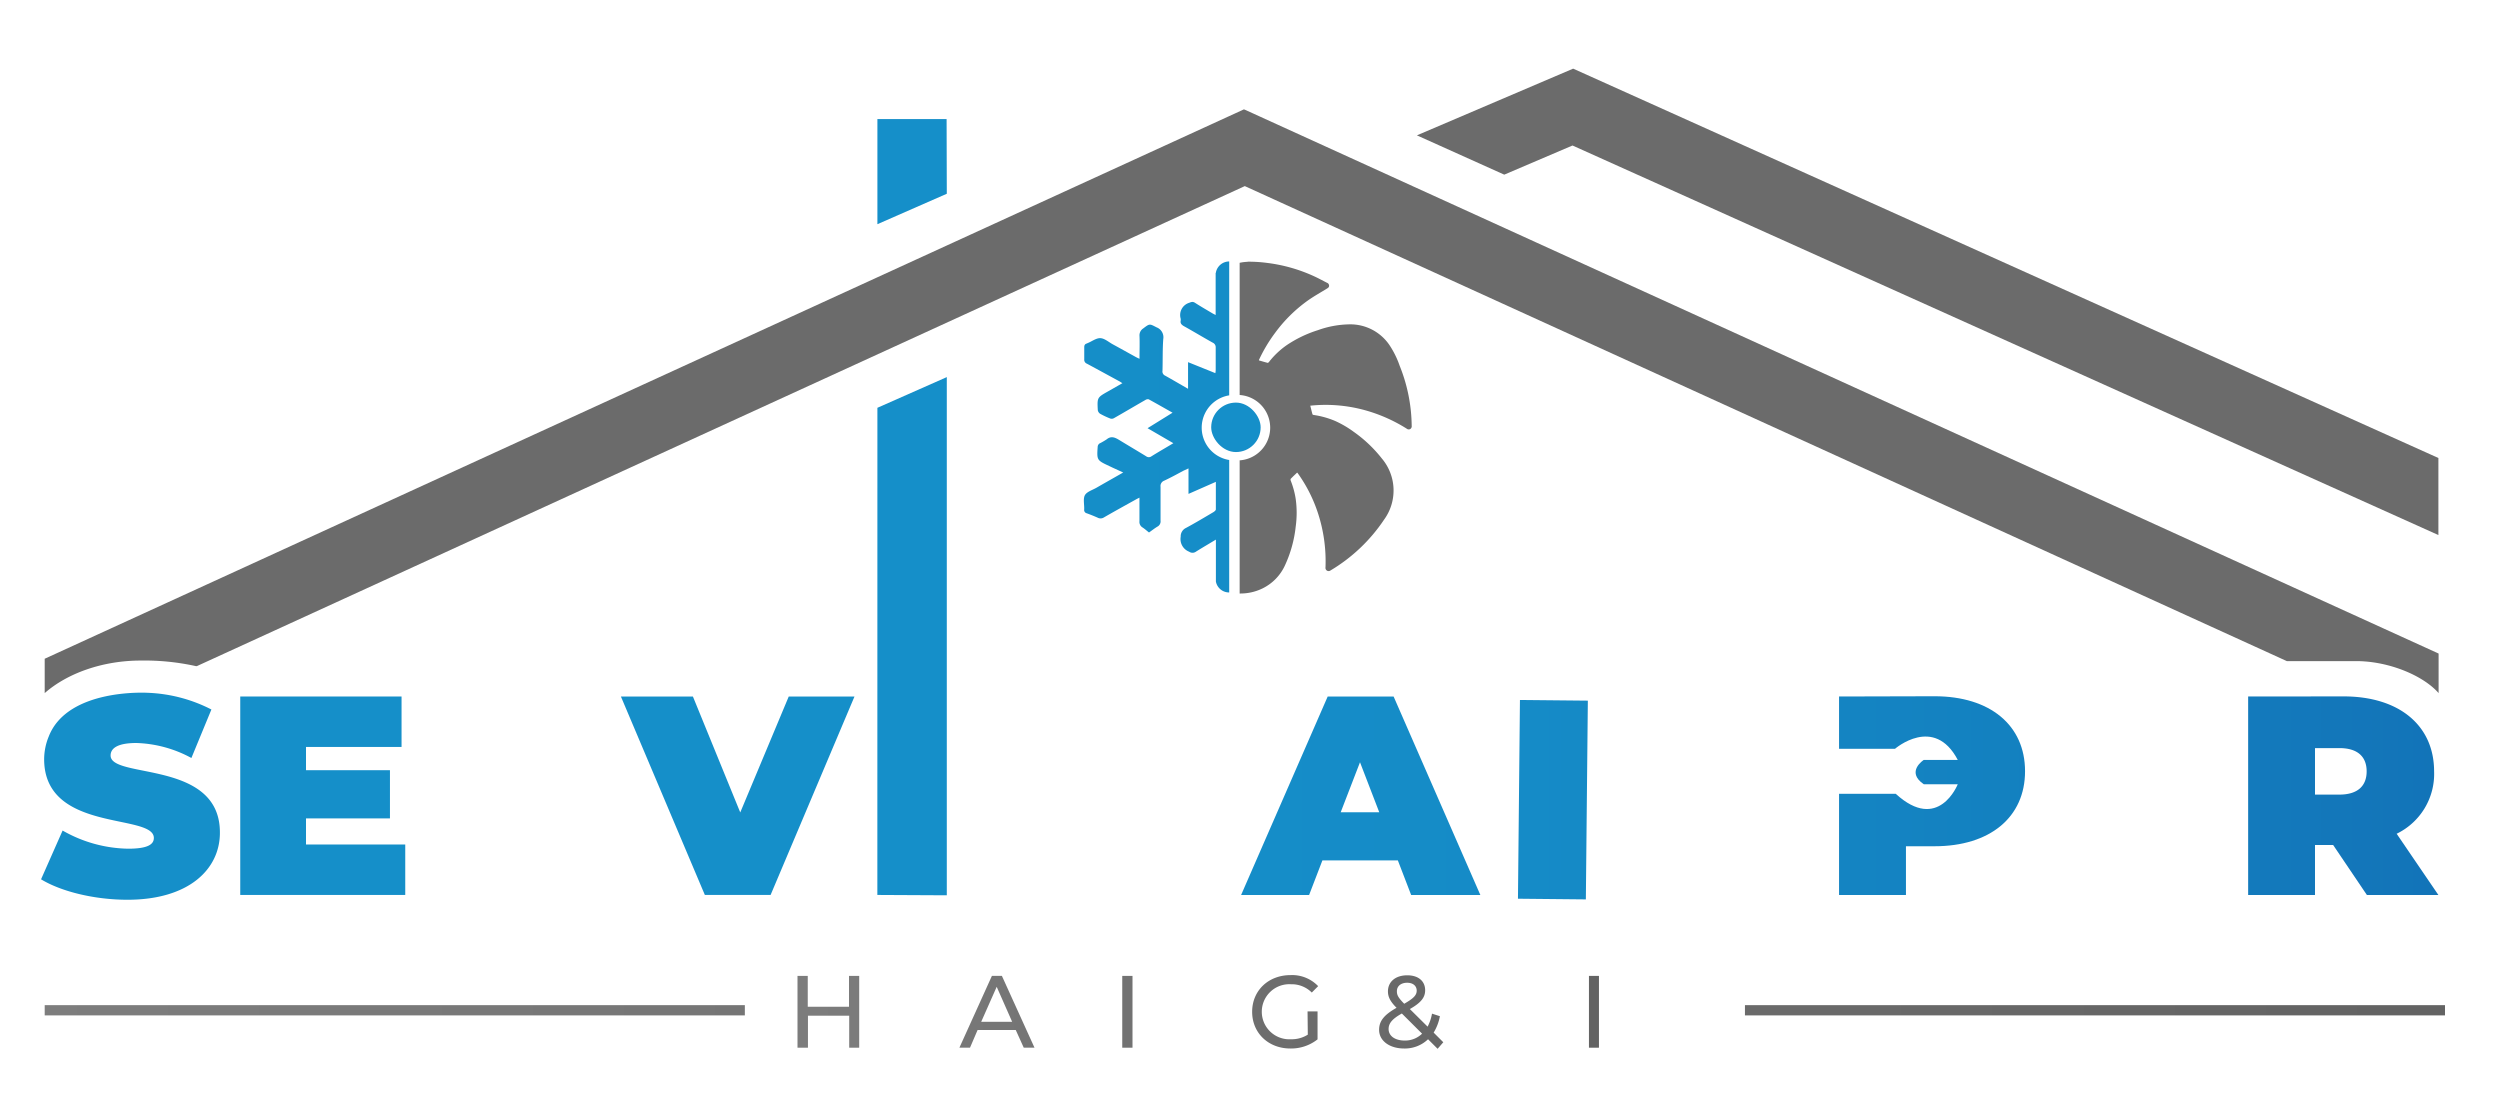 <svg id="Capa_1" data-name="Capa 1" xmlns="http://www.w3.org/2000/svg" xmlns:xlink="http://www.w3.org/1999/xlink" viewBox="0 0 500 219.29"><defs><style>.cls-1{fill:url(#Degradado_sin_nombre_20);}.cls-2{fill:url(#Degradado_sin_nombre_23);}.cls-3{fill:url(#Degradado_sin_nombre_60);}.cls-4{fill:url(#Degradado_sin_nombre_60-2);}.cls-5{fill:url(#Degradado_sin_nombre_60-3);}.cls-6{fill:url(#Degradado_sin_nombre_60-8);}.cls-7{fill:url(#Degradado_sin_nombre_60-10);}.cls-8{fill:url(#Degradado_sin_nombre_60-12);}.cls-9{fill:url(#Degradado_sin_nombre_60-14);}.cls-10{fill:#6b6b6b;}.cls-11{fill:url(#Degradado_sin_nombre_20-3);}.cls-12{fill:url(#Degradado_sin_nombre_20-10);}</style><linearGradient id="Degradado_sin_nombre_20" x1="-7.59" y1="202.05" x2="681.29" y2="202.05" gradientUnits="userSpaceOnUse"><stop offset="0" stop-color="#7d7d7d"/><stop offset="0.02" stop-color="#7d7d7d"/><stop offset="1" stop-color="#585858"/></linearGradient><linearGradient id="Degradado_sin_nombre_23" x1="27.99" y1="389.39" x2="30.04" y2="389.39" gradientTransform="matrix(0, -91.01, -91.01, 0, 35686.06, 2772.75)" gradientUnits="userSpaceOnUse"><stop offset="0" stop-color="#0b268a"/><stop offset="0.01" stop-color="#0b2a8c"/><stop offset="0.16" stop-color="#0f4ea2"/><stop offset="0.3" stop-color="#126bb3"/><stop offset="0.45" stop-color="#137fbf"/><stop offset="0.59" stop-color="#158bc7"/><stop offset="0.73" stop-color="#158fc9"/><stop offset="1" stop-color="#158fc9"/></linearGradient><linearGradient id="Degradado_sin_nombre_60" x1="-32.48" y1="34.33" x2="786.85" y2="34.33" gradientUnits="userSpaceOnUse"><stop offset="0" stop-color="#158fc9"/><stop offset="0.27" stop-color="#158fc9"/><stop offset="0.41" stop-color="#158bc7"/><stop offset="0.55" stop-color="#137fbf"/><stop offset="0.7" stop-color="#126bb3"/><stop offset="0.84" stop-color="#0f4ea2"/><stop offset="0.99" stop-color="#0b2a8c"/><stop offset="1" stop-color="#0b268a"/></linearGradient><linearGradient id="Degradado_sin_nombre_60-2" x1="-32.48" y1="85.48" x2="786.85" y2="85.48" xlink:href="#Degradado_sin_nombre_60"/><linearGradient id="Degradado_sin_nombre_60-3" x1="-32.48" y1="159.15" x2="786.85" y2="159.15" xlink:href="#Degradado_sin_nombre_60"/><linearGradient id="Degradado_sin_nombre_60-8" x1="-32.48" y1="159.15" x2="786.85" y2="159.15" gradientTransform="translate(466.63 -150.69) rotate(89.71)" xlink:href="#Degradado_sin_nombre_60"/><linearGradient id="Degradado_sin_nombre_60-10" x1="-32.48" y1="127.24" x2="786.85" y2="127.24" xlink:href="#Degradado_sin_nombre_60"/><linearGradient id="Degradado_sin_nombre_60-12" x1="-32.48" y1="159.15" x2="786.85" y2="159.15" xlink:href="#Degradado_sin_nombre_60"/><linearGradient id="Degradado_sin_nombre_60-14" x1="-32.48" y1="159.19" x2="786.85" y2="159.19" xlink:href="#Degradado_sin_nombre_60"/><linearGradient id="Degradado_sin_nombre_20-3" x1="151.72" y1="202.36" x2="385.17" y2="202.36" xlink:href="#Degradado_sin_nombre_20"/><linearGradient id="Degradado_sin_nombre_20-10" x1="151.72" y1="202.41" x2="385.17" y2="202.41" xlink:href="#Degradado_sin_nombre_20"/></defs><rect class="cls-1" x="8.94" y="201.03" width="140.03" height="2.05"/><rect class="cls-1" x="348.99" y="201.03" width="140.01" height="2.05"/><rect class="cls-2" x="242.24" y="80.52" width="9.89" height="9.89" rx="4.94"/><polygon class="cls-3" points="175.48 23.81 175.48 44.84 189.36 38.75 189.32 23.81 175.48 23.81"/><path class="cls-4" d="M243.13,54.6c0,.11,0,6.76,0,6.76,0,.16,0,.34,0,.51V63c-.27-.14-.45-.22-.62-.32-1.17-.7-2.36-1.38-3.51-2.12-.44-.28-.72-.17-1.16,0a2.56,2.56,0,0,0-1.71,3.15,1.42,1.42,0,0,1,0,.46c-.08.47.13.72.54,1,2,1.11,3.9,2.26,5.87,3.36a1,1,0,0,1,.6,1c0,1.5,0,3,0,4.49a5.84,5.84,0,0,1-.07.61l-5.46-2.2v5.33c-1.6-.92-3.08-1.79-4.58-2.63a.9.9,0,0,1-.53-1c.06-2.1,0-4.21.15-6.31a2.12,2.12,0,0,0-1.33-2.35c-1.42-.73-1.37-.78-2.68.22a1.64,1.64,0,0,0-.74,1.51c.06,1.49,0,3,0,4.56-.32-.15-.55-.25-.76-.37-1.53-.84-3.06-1.7-4.59-2.53-.82-.45-1.65-1.2-2.49-1.23s-1.7.67-2.56,1l-.14.07c-.41.11-.52.39-.51.8,0,.79,0,1.57,0,2.36a.84.84,0,0,0,.54.88c2.14,1.15,4.27,2.32,6.41,3.48.21.11.4.25.68.42l-2.86,1.63c-2.18,1.23-2.19,1.23-2.06,3.77a1.07,1.07,0,0,0,.48.72,16.42,16.42,0,0,0,2,.94.9.9,0,0,0,.72-.05c2.11-1.2,4.2-2.44,6.31-3.65a.9.9,0,0,1,.67-.14c1.57.86,3.12,1.75,4.77,2.68l-5,3.1,5.16,3c-1.5.9-2.95,1.73-4.36,2.61a.89.89,0,0,1-1.09,0c-1.74-1.07-3.51-2.11-5.26-3.18-.85-.51-1.66-1-2.64-.19a13.5,13.5,0,0,1-1.44.83.89.89,0,0,0-.34.59c-.19,2.74-.18,2.74,2.31,3.91l.61.29,2.18,1c-1.87,1.07-3.62,2.05-5.35,3.05-.8.46-1.92.79-2.31,1.49s-.1,1.88-.14,2.84a.67.67,0,0,0,.52.78c.74.27,1.47.56,2.18.88a1.24,1.24,0,0,0,1.27-.07c2.11-1.22,4.24-2.39,6.36-3.57.21-.12.42-.22.72-.37,0,1.67,0,3.19,0,4.71a1.29,1.29,0,0,0,.63,1.26c.44.29.84.65,1.28,1,.59-.41,1.12-.84,1.71-1.19a1.17,1.17,0,0,0,.6-1.18c0-2.25,0-4.51,0-6.77a1.13,1.13,0,0,1,.72-1.22c1.31-.61,2.58-1.31,3.87-2l1-.46v5.1l5.47-2.41s0,3.72,0,5.51c0,.19-.3.44-.51.56-1.81,1.07-3.61,2.15-5.47,3.15a1.85,1.85,0,0,0-1.05,1.75,2.71,2.71,0,0,0,1.69,3,1.17,1.17,0,0,0,1.35,0c1.28-.81,2.59-1.56,4-2.42,0,.42,0,4.83,0,4.83s0,3.27,0,3.38l0,.18a2.68,2.68,0,0,0,2.57,2.18l.09,0V92a6.55,6.55,0,0,1,0-12.93V52.29h0a2.72,2.72,0,0,0-2.68,2.31"/><polygon class="cls-5" points="48.05 139.3 48.05 178.99 81.05 178.99 81.05 168.9 61.2 168.9 61.2 163.68 77.99 163.68 77.99 154.04 61.2 154.04 61.2 149.39 80.31 149.39 80.31 139.3 48.05 139.3"/><path class="cls-5" d="M99.61,149.62h4.88c3.69,0,5.45,1.76,5.45,4.65s-1.76,4.65-5.45,4.65H99.61ZM86.23,139.3V179H99.61V169h3.63L110,179h14.29l-8.34-12.25a13.28,13.28,0,0,0,7.49-12.47c0-9.19-7-15-18.09-15Z"/><polygon class="cls-5" points="157.75 139.3 148.05 162.49 138.58 139.3 124.18 139.3 140.97 178.99 154.12 178.99 170.9 139.3 157.75 139.3"/><polygon class="cls-5" points="232.86 139.3 220.28 160.45 207.35 139.3 196.35 139.3 196.35 178.99 208.54 178.99 208.54 161.53 217.16 175.41 223.06 175.41 231.67 160.9 231.79 178.99 243.97 178.99 243.87 139.3 232.86 139.3"/><path class="cls-5" d="M272,152.45l3.85,10h-7.71Zm-6.46-13.15L248.22,179h13.6l2.66-6.92h15.09l2.66,6.92h13.84L278.72,139.3Z"/><rect class="cls-6" x="289.16" y="152.36" width="39.75" height="13.58" transform="matrix(0.01, -1, 1, 0.01, 148.34, 467.38)"/><polygon class="cls-5" points="409.4 139.3 409.4 178.99 442.39 178.99 442.39 168.9 422.55 168.9 422.55 163.68 439.33 163.68 439.33 154.04 422.55 154.04 422.55 149.39 441.66 149.39 441.66 139.3 409.4 139.3"/><polygon class="cls-7" points="175.47 178.99 175.48 81.56 189.36 75.42 189.36 179.06 175.47 178.99"/><path class="cls-5" d="M463,149.62h4.88c3.69,0,5.45,1.76,5.45,4.65s-1.76,4.65-5.45,4.65H463ZM449.63,139.3V179H463V169h3.63l6.75,10h14.3l-8.35-12.25a13.28,13.28,0,0,0,7.49-12.47c0-9.19-7-15-18.09-15Z"/><path class="cls-8" d="M367.81,139.3v10.46H379s7.82-6.78,12.55,2.22h-6.79s-3.69,2.36,0,4.87h6.79s-3.84,9.74-12.4,1.91H367.81V179h13.38v-9.75h5.73c11.06,0,18.09-5.79,18.09-15s-7-15-18.09-15Z"/><polygon class="cls-5" points="348.29 139.3 348.29 157.34 333.2 139.3 322.21 139.3 322.21 178.99 335.25 178.99 335.25 160.96 350.33 178.99 361.33 178.99 361.33 139.3 348.29 139.3"/><path class="cls-9" d="M22.12,151.1c0-1.37,1.25-2.5,5.16-2.5a24.51,24.51,0,0,1,11,3l4-9.7a30.29,30.29,0,0,0-12.7-3.34s-16-1-19.82,8.71a12.06,12.06,0,0,0-.93,4.56c0,14.79,21.94,10.77,21.94,15.76,0,1.36-1.36,2.15-5.15,2.15a27.2,27.2,0,0,1-13.1-3.63l-4.31,9.75c4,2.44,10.65,4.09,17.29,4.09,12.3,0,18.48-6.13,18.48-13.39C44.06,151.89,22.12,155.86,22.12,151.1Z"/><polygon class="cls-10" points="283.38 27.07 300.85 34.93 314.5 29.1 487.68 107.01 487.68 91.6 314.63 13.73 283.38 27.07"/><path class="cls-10" d="M249.55,52.36a9.57,9.57,0,0,0-1.62.2V79a6.55,6.55,0,0,1,0,13.07v26.63a10,10,0,0,0,4.54-1,9.53,9.53,0,0,0,4.5-4.58,24.65,24.65,0,0,0,2.17-7.79,20.23,20.23,0,0,0,0-5.55,17.18,17.18,0,0,0-1-3.67.45.45,0,0,1,0-.34c.41-.43.85-.83,1.27-1.24,0,0,0,0,.05,0l.18.24a29.35,29.35,0,0,1,3.92,7.76,31,31,0,0,1,1.54,10.93.66.66,0,0,0,.27.65.62.62,0,0,0,.7,0,33.48,33.48,0,0,0,10.76-10.2,9.91,9.91,0,0,0-.46-12.21,26.56,26.56,0,0,0-5.59-5.31A20.4,20.4,0,0,0,267,84.18,17.3,17.3,0,0,0,262.77,83c-.1,0-.26-.08-.28-.15-.16-.57-.29-1.15-.44-1.72,0,0,0,0,.05,0l.65-.06a29.62,29.62,0,0,1,10.35,1,31.29,31.29,0,0,1,8.25,3.67.62.62,0,0,0,.69.07.64.64,0,0,0,.3-.64,33,33,0,0,0-2.4-12A18.18,18.18,0,0,0,277.88,69a9.45,9.45,0,0,0-8-4.13,19.52,19.52,0,0,0-6.32,1.17,24.07,24.07,0,0,0-6.23,3,16.27,16.27,0,0,0-3.53,3.35c-.07.08-.2.2-.27.18-.58-.15-1.16-.32-1.74-.49l0-.09A30.14,30.14,0,0,1,255,66.6a29,29,0,0,1,6.53-6.47c1.24-.88,2.59-1.63,3.89-2.43.21-.13.4-.27.4-.54a.63.63,0,0,0-.41-.6c-.83-.42-1.65-.87-2.49-1.26a31.74,31.74,0,0,0-9.44-2.71,28.53,28.53,0,0,0-3.33-.25l-.59,0"/><path class="cls-10" d="M249.1,22h0l-.19-.08-.12-.05h0L8.94,131.75v6.87c4.47-3.93,11.52-6.51,19.22-6.51a47.65,47.65,0,0,1,11,1.11l.22,0,209.58-96,208.4,95h13.84c6.62,0,13.49,2.92,16.52,6.4v-7.91Z"/><path class="cls-11" d="M171.84,195.18v14.36h-2v-6.4h-8.25v6.4H159.5V195.18h2.05v6.17h8.25v-6.17Z"/><path class="cls-11" d="M188.63,207.75v1.79H178.21V195.18h10.13V197h-8.08v4.41h7.2v1.74h-7.2v4.63Z"/><path class="cls-11" d="M203.15,206h-7.63L194,209.54h-2.12l6.5-14.36h2l6.52,14.36h-2.15Zm-.72-1.64-3.09-7-3.1,7Z"/><path class="cls-11" d="M213.2,197h-4.92v-1.79h11.87V197h-4.92v12.57h-2Z"/><path class="cls-11" d="M224.45,195.18h2.05v14.36h-2.05Z"/><path class="cls-11" d="M245.2,195.18v14.36h-1.68l-8.61-10.71v10.71h-2V195.18h1.68l8.61,10.71V195.18Z"/><path class="cls-11" d="M261.51,202.28h2v5.59a8.5,8.5,0,0,1-5.43,1.83c-4.41,0-7.65-3.1-7.65-7.34s3.24-7.34,7.69-7.34a7.2,7.2,0,0,1,5.51,2.21l-1.27,1.28a5.68,5.68,0,0,0-4.16-1.66,5.51,5.51,0,1,0,0,11,6,6,0,0,0,3.36-.92Z"/><path class="cls-12" d="M287.52,209.76l-1.91-1.91a6.7,6.7,0,0,1-4.79,1.85c-2.91,0-5-1.54-5-3.73,0-1.77,1-3,3.49-4.41-1.29-1.29-1.72-2.21-1.72-3.28,0-1.93,1.51-3.22,3.87-3.22,2.17,0,3.57,1.13,3.57,3,0,1.45-.86,2.5-3.06,3.75l3.55,3.52a8.83,8.83,0,0,0,.88-2.6l1.58.51a9.59,9.59,0,0,1-1.25,3.28l1.93,1.93Zm-3.08-3-4.07-4.06c-2,1.12-2.65,2-2.65,3.11,0,1.38,1.29,2.3,3.22,2.3A4.87,4.87,0,0,0,284.44,206.71Zm-5.06-8.47c0,.74.29,1.27,1.46,2.46,1.88-1.07,2.5-1.72,2.5-2.62s-.68-1.58-1.91-1.58S279.38,197.21,279.38,198.24Z"/><path class="cls-11" d="M309.86,206h-7.63l-1.57,3.59h-2.12l6.5-14.36h2l6.52,14.36h-2.15Zm-.72-1.64-3.09-7-3.1,7Z"/><path class="cls-11" d="M317.79,195.18h2v14.36h-2Z"/><path class="cls-11" d="M335.79,209.54l-3.1-4.41c-.28,0-.59,0-.9,0h-3.55v4.37h-2.05V195.18h5.6c3.73,0,6,1.89,6,5a4.53,4.53,0,0,1-3.16,4.53l3.4,4.82Zm-.06-9.35c0-2.05-1.38-3.22-4-3.22h-3.49v6.46h3.49C334.35,203.43,335.73,202.24,335.73,200.19Z"/></svg>